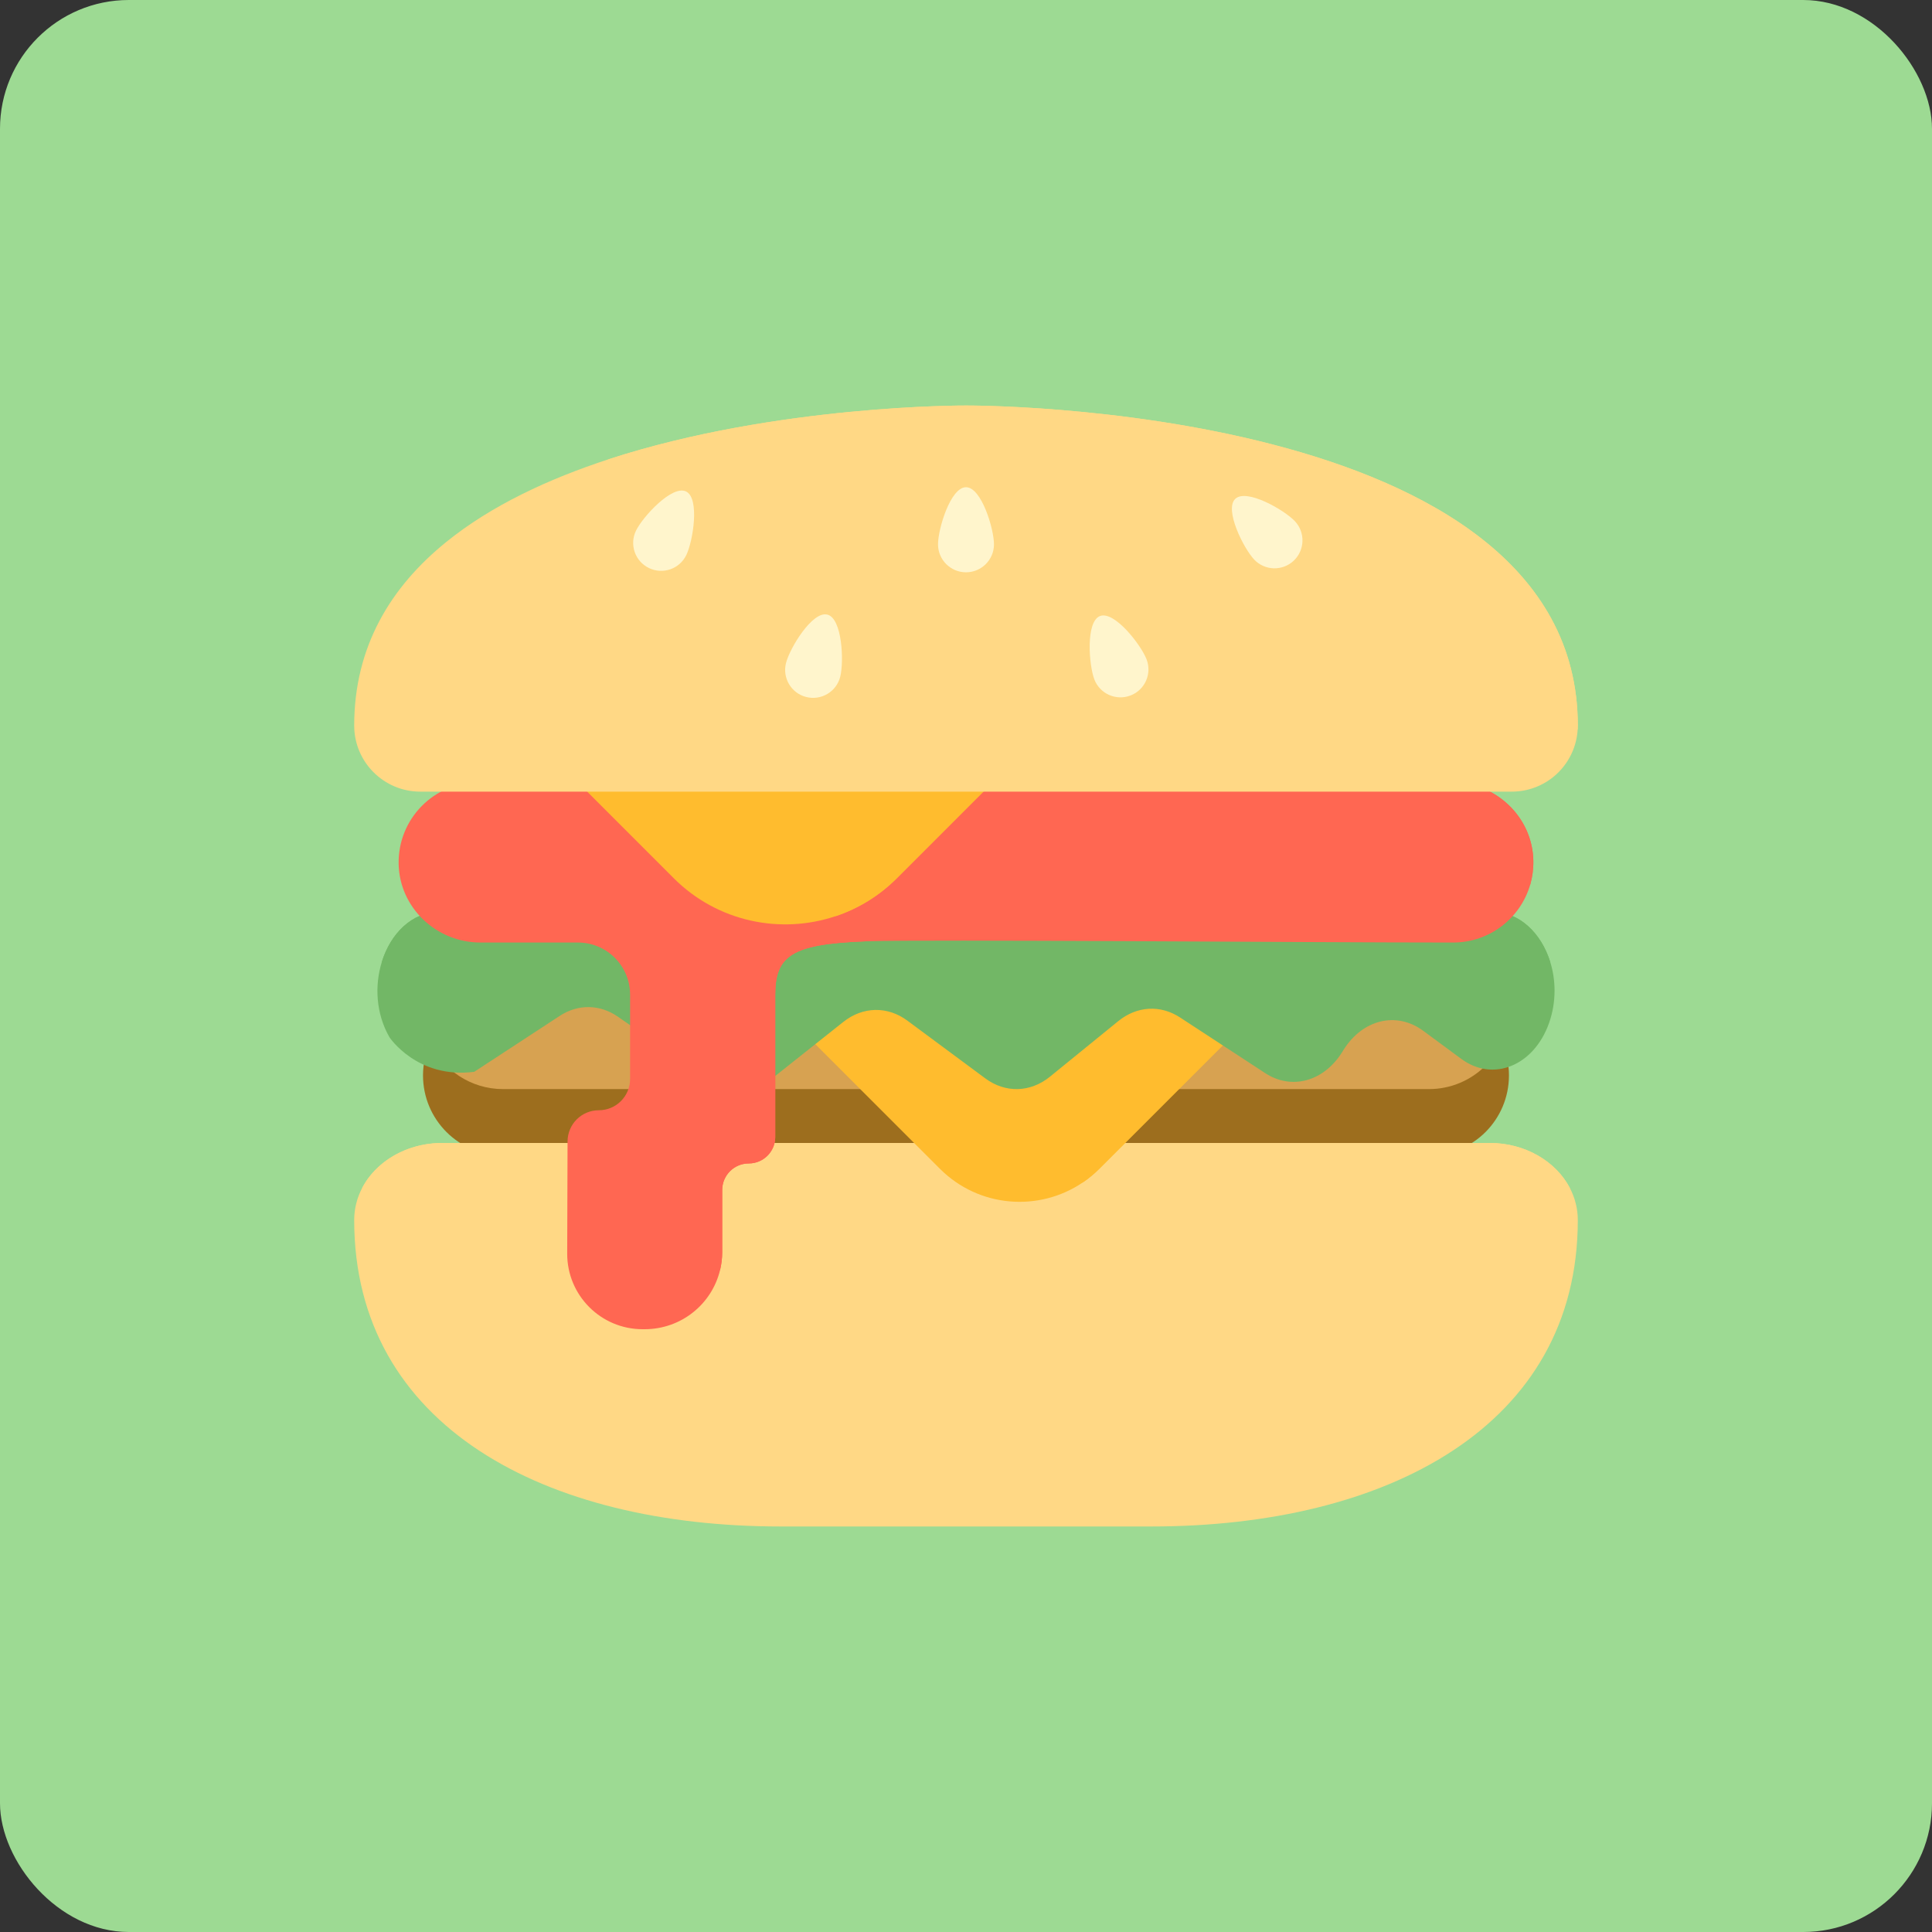 <svg width="60" height="60" viewBox="0 0 60 60" fill="none" xmlns="http://www.w3.org/2000/svg">
<rect x="0" y="0" width="60" height="60" fill="#333333" stroke="none"/>
<rect width="60" height="60" rx="4" fill="#9DDA93"/>
<path d="M46.862 33.398C46.862 34.085 46.584 34.706 46.135 35.156C45.684 35.605 45.063 35.884 44.377 35.884H15.623C14.251 35.884 13.137 34.771 13.137 33.398C13.137 33.031 13.217 32.682 13.36 32.369C13.484 32.096 13.656 31.85 13.865 31.641C14.316 31.191 14.937 30.913 15.623 30.913H44.377C45.382 30.913 46.248 31.509 46.64 32.369C46.783 32.682 46.862 33.031 46.862 33.398Z" fill="#9D6E1E"/>
<path d="M46.64 32.369C46.516 32.641 46.343 32.887 46.135 33.096C45.684 33.545 45.063 33.823 44.377 33.823H15.623C14.618 33.823 13.752 33.227 13.36 32.369C13.484 32.096 13.656 31.85 13.865 31.641C14.316 31.191 14.937 30.913 15.623 30.913H44.377C45.382 30.913 46.248 31.51 46.64 32.369Z" fill="#D7A251"/>
<path d="M49 37.89C49 41.092 47.518 43.471 45.121 45.049C42.724 46.628 39.413 47.406 35.756 47.406H24.244C16.93 47.406 11 44.294 11 37.89C11 37.533 11.089 37.194 11.249 36.89C11.386 36.63 11.573 36.396 11.801 36.197C12.296 35.764 12.98 35.496 13.735 35.496H46.265C47.368 35.496 48.318 36.067 48.751 36.89C48.911 37.194 49 37.533 49 37.89Z" fill="#FFD885"/>
<path d="M48.751 36.89C48.234 39.022 46.941 40.683 45.121 41.882C42.724 43.461 39.413 44.239 35.756 44.239H24.244C17.809 44.239 12.446 41.83 11.25 36.89C11.386 36.63 11.573 36.397 11.801 36.197C12.296 35.764 12.98 35.496 13.735 35.496H46.265C47.368 35.496 48.318 36.067 48.751 36.89Z" fill="#FFD885"/>
<path d="M40.568 29.87L34.139 36.299C33.977 36.46 33.805 36.602 33.623 36.725C32.262 37.646 30.397 37.505 29.191 36.299L22.762 29.87H40.568Z" fill="#FFBC2E"/>
<path d="M40.568 29.87L34.139 36.299C33.977 36.46 33.805 36.602 33.623 36.725C33.132 36.558 32.672 36.279 32.281 35.887L26.264 29.87H40.568Z" fill="#FFBC2E"/>
<path d="M48.278 30.767C48.278 31.104 48.223 31.448 48.102 31.785C47.63 33.102 46.367 33.613 45.382 32.885L44.2 32.013C43.376 31.404 42.325 31.653 41.728 32.6L41.678 32.68C41.106 33.59 40.108 33.86 39.292 33.327L36.647 31.598C36.037 31.199 35.306 31.242 34.728 31.713L32.608 33.437C31.999 33.932 31.224 33.953 30.599 33.49L28.181 31.698C27.563 31.24 26.796 31.255 26.19 31.737L23.988 33.485C23.397 33.954 22.654 33.981 22.043 33.557L19.192 31.576C18.632 31.187 17.956 31.176 17.387 31.547L14.728 33.286C12.957 33.514 12.096 32.214 12.096 32.214C11.672 31.477 11.63 30.603 11.859 29.87C12.132 28.994 12.792 28.319 13.651 28.319H46.35C47.192 28.319 47.864 28.984 48.141 29.866C48.231 30.149 48.278 30.454 48.278 30.767Z" fill="#72B766"/>
<path d="M48.141 29.866C48.129 29.905 48.116 29.943 48.102 29.982C47.63 31.299 46.367 31.811 45.382 31.083L44.2 30.21C43.376 29.602 42.325 29.851 41.728 30.797L41.678 30.878C41.106 31.788 40.108 32.058 39.292 31.525L36.648 29.795C36.037 29.396 35.306 29.44 34.728 29.91L32.608 31.635C31.999 32.13 31.224 32.15 30.599 31.687L28.181 29.895C27.563 29.437 26.796 29.452 26.19 29.934L23.988 31.683C23.397 32.151 22.654 32.178 22.043 31.754L19.192 29.774C18.632 29.384 17.956 29.373 17.387 29.745L14.728 31.483C12.957 31.712 12.096 30.411 12.096 30.411C11.996 30.237 11.918 30.056 11.859 29.87C12.132 28.994 12.792 28.319 13.651 28.319H46.35C47.191 28.319 47.864 28.984 48.141 29.866Z" fill="#72B766"/>
<path d="M47.619 26.729C47.624 26.986 47.59 27.234 47.524 27.468C47.225 28.51 46.265 29.271 45.128 29.271C40.663 29.271 28.77 29.171 26.976 29.231C26.936 29.232 26.896 29.234 26.857 29.234C24.592 29.32 24.076 29.683 24.076 30.891V35.309C24.076 35.536 23.984 35.742 23.835 35.891C23.686 36.04 23.48 36.132 23.253 36.132C22.798 36.132 22.429 36.501 22.429 36.956V38.88C22.429 39.075 22.406 39.265 22.361 39.447C22.107 40.499 21.158 41.28 20.018 41.28H19.957C18.66 41.28 17.611 40.227 17.615 38.931L17.626 35.448C17.627 35.181 17.736 34.938 17.911 34.763C18.087 34.588 18.329 34.48 18.597 34.48C19.133 34.48 19.568 34.045 19.568 33.509V30.891C19.568 29.996 18.843 29.271 17.949 29.271H14.919C13.556 29.271 12.408 28.195 12.38 26.832C12.353 25.433 13.479 24.29 14.872 24.29H45.079C46.443 24.29 47.592 25.366 47.619 26.729Z" fill="#FF6752"/>
<path d="M47.619 26.729C47.624 26.986 47.59 27.234 47.524 27.468C42.797 27.464 31.502 27.37 29.757 27.427C27.39 27.506 26.857 27.86 26.857 29.088V29.234C24.592 29.32 24.076 29.683 24.076 30.891V35.309C24.076 35.536 23.984 35.742 23.835 35.891C23.686 36.04 23.48 36.132 23.253 36.132C22.798 36.132 22.429 36.501 22.429 36.956V38.88C22.429 39.075 22.406 39.265 22.361 39.447C21.244 39.267 20.392 38.296 20.396 37.128L20.407 33.645C20.408 33.377 20.517 33.136 20.692 32.961C20.868 32.786 21.11 32.678 21.378 32.678C21.914 32.678 22.349 32.243 22.349 31.706V29.088C22.349 28.194 21.625 27.469 20.73 27.469H17.7C16.337 27.469 15.189 26.393 15.162 25.03C15.156 24.772 15.19 24.524 15.257 24.29H45.079C46.443 24.29 47.592 25.366 47.619 26.729Z" fill="#FF6752"/>
<path d="M33.367 21.757L27.855 27.271C27.303 27.824 26.652 28.217 25.958 28.45C24.248 29.027 22.282 28.634 20.921 27.271L15.407 21.757H33.367Z" fill="#FFBC2E"/>
<path d="M33.367 21.757L27.855 27.271C27.303 27.824 26.652 28.217 25.958 28.45C25.265 28.217 24.614 27.824 24.062 27.271L18.548 21.757H33.367Z" fill="#FFBC2E"/>
<path d="M49 22.533C49 22.574 48.998 22.614 48.996 22.654C48.966 23.173 48.743 23.64 48.399 23.985C48.027 24.356 47.514 24.585 46.947 24.585H13.053C11.919 24.585 11 23.666 11 22.533C11 20.073 12.14 18.221 13.862 16.829C15.26 15.698 17.041 14.869 18.906 14.261C24.123 12.562 30 12.594 30 12.594C30 12.594 49 12.491 49 22.533Z" fill="#FFD885"/>
<path d="M49 22.533C49 22.574 48.998 22.614 48.996 22.654H17.224C16.091 22.654 15.171 21.735 15.171 20.602C15.171 18.142 16.312 16.29 18.034 14.897C18.31 14.673 18.602 14.462 18.906 14.261C24.123 12.562 30 12.594 30 12.594C30 12.594 49 12.491 49 22.533Z" fill="#FFD885"/>
<path d="M40.212 16.184C40.542 16.533 40.526 17.083 40.178 17.413C39.829 17.742 39.279 17.726 38.95 17.378C38.62 17.029 38.014 15.821 38.363 15.492C38.711 15.162 39.883 15.836 40.212 16.184Z" fill="#FFF5CC"/>
<path d="M35.608 20.477C35.78 20.925 35.557 21.428 35.109 21.599C34.661 21.771 34.158 21.548 33.986 21.1C33.815 20.652 33.714 19.304 34.161 19.132C34.609 18.96 35.436 20.029 35.608 20.477Z" fill="#FFF5CC"/>
<path d="M30.869 16.905C30.869 17.384 30.48 17.773 30 17.773C29.52 17.773 29.131 17.384 29.131 16.905C29.131 16.425 29.52 15.131 30 15.131C30.48 15.13 30.869 16.425 30.869 16.905Z" fill="#FFF5CC"/>
<path d="M26.093 21.022C25.973 21.486 25.499 21.765 25.034 21.645C24.57 21.526 24.291 21.052 24.411 20.587C24.53 20.123 25.231 18.967 25.695 19.087C26.16 19.206 26.213 20.557 26.093 21.022Z" fill="#FFF5CC"/>
<path d="M21.314 17.238C21.105 17.67 20.585 17.85 20.154 17.641C19.722 17.432 19.541 16.913 19.751 16.481C19.96 16.049 20.874 15.053 21.306 15.263C21.738 15.472 21.523 16.806 21.314 17.238Z" fill="#FFF5CC"/>
</svg>
